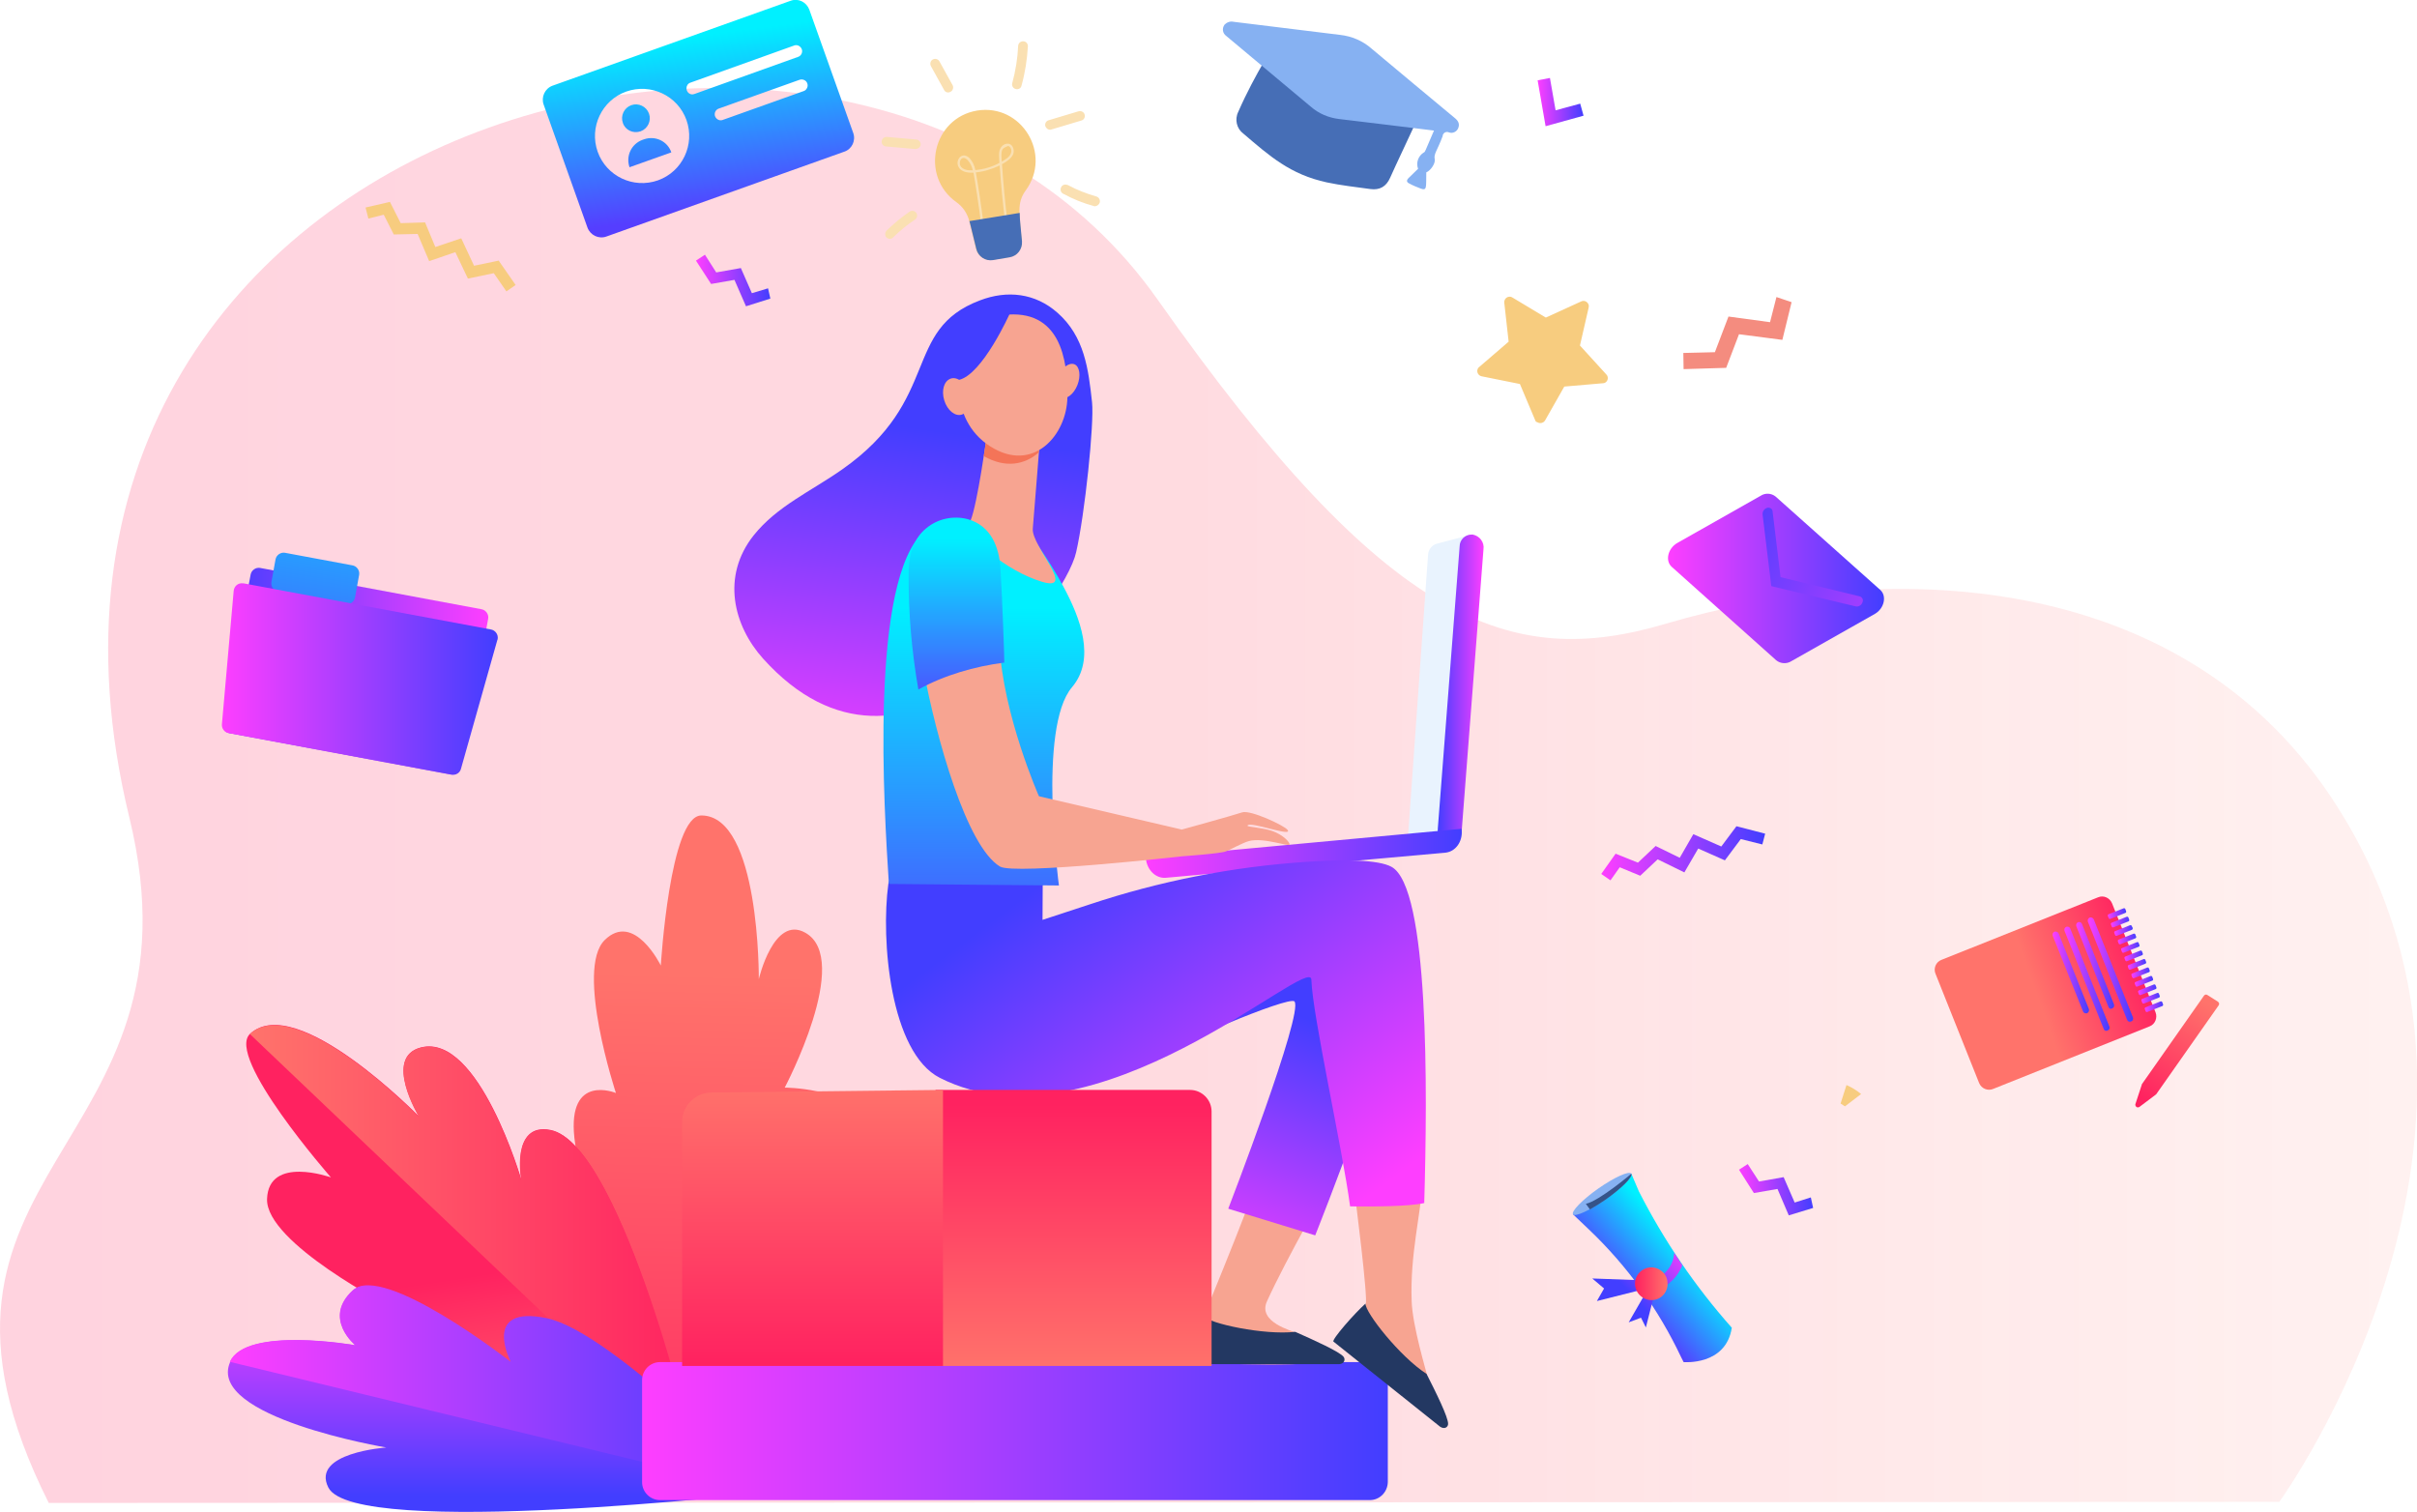 <?xml version="1.0" encoding="utf-8"?>
<!-- Generator: Adobe Illustrator 24.0.1, SVG Export Plug-In . SVG Version: 6.00 Build 0)  -->
<svg version="1.1" id="Layer_1" xmlns="http://www.w3.org/2000/svg" xmlns:xlink="http://www.w3.org/1999/xlink" x="0px" y="0px"
	 viewBox="0 0 942.2 589.3" style="enable-background:new 0 0 942.2 589.3;" xml:space="preserve">
<style type="text/css">
	.st0{opacity:0.2;fill:url(#SVGID_1_);enable-background:new    ;}
	.st1{fill:url(#SVGID_2_);}
	.st2{fill:url(#SVGID_3_);}
	.st3{fill:url(#SVGID_4_);}
	.st4{fill:url(#SVGID_5_);}
	.st5{fill:url(#SVGID_6_);}
	.st6{fill:url(#SVGID_7_);}
	.st7{fill:url(#SVGID_8_);}
	.st8{fill:#F7CC7F;}
	.st9{fill:#FAE0B2;}
	.st10{fill:#466EB6;}
	.st11{fill:#F48C7F;}
	.st12{fill:url(#SVGID_9_);}
	.st13{fill:#E9F3FE;}
	.st14{fill:url(#SVGID_10_);}
	.st15{fill:url(#SVGID_11_);}
	.st16{fill:#F7A491;}
	.st17{fill:#233862;}
	.st18{fill:url(#SVGID_12_);}
	.st19{fill:url(#SVGID_13_);}
	.st20{fill:url(#SVGID_14_);}
	.st21{fill:url(#SVGID_15_);}
	.st22{fill:#F47458;}
	.st23{fill:url(#SVGID_16_);}
	.st24{fill:url(#SVGID_17_);}
	.st25{fill:url(#SVGID_18_);}
	.st26{fill:url(#SVGID_19_);}
	.st27{fill:url(#SVGID_20_);}
	.st28{fill:url(#SVGID_21_);}
	.st29{fill:url(#SVGID_22_);}
	.st30{fill:url(#SVGID_23_);}
	.st31{fill:url(#SVGID_24_);}
	.st32{fill:url(#SVGID_25_);}
	.st33{fill:url(#SVGID_26_);}
	.st34{fill:url(#SVGID_27_);}
	.st35{fill:url(#SVGID_28_);}
	.st36{fill:url(#SVGID_29_);}
	.st37{fill:url(#SVGID_30_);}
	.st38{fill:url(#SVGID_31_);}
	.st39{fill:url(#SVGID_32_);}
	.st40{fill:url(#SVGID_33_);}
	.st41{fill:url(#SVGID_34_);}
	.st42{fill:url(#SVGID_35_);}
	.st43{fill:url(#SVGID_36_);}
	.st44{fill:url(#SVGID_37_);}
	.st45{fill:url(#SVGID_38_);}
	.st46{fill:url(#SVGID_39_);}
	.st47{fill:url(#SVGID_40_);}
	.st48{fill:url(#SVGID_41_);}
	.st49{fill:url(#SVGID_42_);}
	.st50{fill:#86B1F2;}
	.st51{fill:url(#SVGID_43_);}
	.st52{fill:#355389;}
	.st53{fill:url(#SVGID_44_);}
	.st54{fill:url(#SVGID_45_);}
	.st55{fill:url(#SVGID_46_);}
	.st56{fill:url(#SVGID_47_);}
	.st57{fill:url(#SVGID_48_);}
	.st58{fill:url(#SVGID_49_);}
	.st59{fill:url(#SVGID_50_);}
	.st60{fill:url(#SVGID_51_);}
	.st61{fill:url(#SVGID_52_);}
</style>
<title>Asset 11</title>
<g id="Layer_2_1_">
	<g id="Layer_1-2">
		<g id="Layer_2-2">
			<g id="Layer_1-2-2">
				
					<linearGradient id="SVGID_1_" gradientUnits="userSpaceOnUse" x1="-303.166" y1="281.949" x2="639.045" y2="281.949" gradientTransform="matrix(-1 0 0 -1 639.05 592)">
					<stop  offset="0" style="stop-color:#FF736B;stop-opacity:0.5"/>
					<stop  offset="0.51" style="stop-color:#FF4A66"/>
					<stop  offset="0.77" style="stop-color:#FF3563"/>
					<stop  offset="1" style="stop-color:#FF2260"/>
				</linearGradient>
				<path class="st0" d="M888.5,585.5c0,0,106.5-146.4,19.7-275.5c-59.6-88.4-173-92.2-259-66.8C589,261,540.9,244,451.2,116.7
					C333.1-50.8-15.6,47.3,50.4,318.6c32,131.3-97.3,136-31.4,267.3L888.5,585.5z"/>
				
					<linearGradient id="SVGID_2_" gradientUnits="userSpaceOnUse" x1="271.34" y1="543.335" x2="300.29" y2="543.335" gradientTransform="matrix(1 0 0 1 0 -433.99)">
					<stop  offset="0" style="stop-color:#FE3EFF"/>
					<stop  offset="1" style="stop-color:#423EFF"/>
				</linearGradient>
				<polygon class="st1" points="299.4,112.4 293.1,114.3 288.8,104.5 279.2,106.2 274.8,99.3 271.3,101.6 277.2,110.7 286.3,109.1 
					290.8,119.4 300.3,116.4 				"/>
				
					<linearGradient id="SVGID_3_" gradientUnits="userSpaceOnUse" x1="677.87" y1="897.765" x2="706.82" y2="897.765" gradientTransform="matrix(1 0 0 1 0 -433.99)">
					<stop  offset="0" style="stop-color:#FE3EFF"/>
					<stop  offset="1" style="stop-color:#423EFF"/>
				</linearGradient>
				<polygon class="st2" points="705.9,466.8 699.6,468.8 695.3,458.9 685.7,460.6 681.3,453.8 677.9,456 683.7,465.1 692.9,463.5 
					697.3,473.8 706.8,470.9 				"/>
				
					<linearGradient id="SVGID_4_" gradientUnits="userSpaceOnUse" x1="282.633" y1="813.84" x2="277.473" y2="1050.3" gradientTransform="matrix(1 0 0 1 0 -433.99)">
					<stop  offset="0" style="stop-color:#FF736B"/>
					<stop  offset="0.51" style="stop-color:#FF4A66"/>
					<stop  offset="0.77" style="stop-color:#FF3563"/>
					<stop  offset="1" style="stop-color:#FF2260"/>
				</linearGradient>
				<path class="st3" d="M260.4,583.5c0,0-33.8-114.7-36.5-140s16.2-17.4,16.2-17.4s-15.9-48.2-4.4-59.6s21.9,9.9,21.9,9.9
					s3.5-58.5,15.8-58.5c22.9,0,22.4,63.8,22.4,63.8s5.8-25,18.1-18.1c18.5,10.3-8,60.4-8,60.4s23.5,0,31.8,11.9
					C352.3,457,260.4,583.5,260.4,583.5z"/>
				
					<linearGradient id="SVGID_5_" gradientUnits="userSpaceOnUse" x1="197.072" y1="1012.77" x2="184.472" y2="931.36" gradientTransform="matrix(1 0 0 1 0 -433.99)">
					<stop  offset="0" style="stop-color:#FF736B"/>
					<stop  offset="0.51" style="stop-color:#FF4A66"/>
					<stop  offset="0.77" style="stop-color:#FF3563"/>
					<stop  offset="1" style="stop-color:#FF2260"/>
				</linearGradient>
				<path class="st4" d="M271.4,568.3c0,0-97.5-16.3-118.7-33.6s-0.2-25.1-0.2-25.1s-49-25.1-48.4-42.2s24.9-8.4,24.9-8.4
					s-41.3-47.1-31.5-56c18.2-16.6,65.9,32.3,65.9,32.3s-14.2-23.3,0.8-27c22.5-5.5,39.1,51.8,39.1,51.8s-4.2-22.7,11.3-19.6
					C242.4,446,271.4,568.3,271.4,568.3z"/>
				
					<linearGradient id="SVGID_6_" gradientUnits="userSpaceOnUse" x1="97.44" y1="917.962" x2="271.08" y2="917.962" gradientTransform="matrix(1 0 0 1 0 -433.99)">
					<stop  offset="0" style="stop-color:#FF736B"/>
					<stop  offset="0.51" style="stop-color:#FF4A66"/>
					<stop  offset="0.77" style="stop-color:#FF3563"/>
					<stop  offset="1" style="stop-color:#FF2260"/>
				</linearGradient>
				<path class="st5" d="M214.5,440.6c-15.6-2.8-11.3,19.6-11.3,19.6s-16.6-57.4-39.1-51.8c-14.9,3.7-0.8,27-0.8,27
					s-47.7-48.9-65.9-32.3l173.6,165.3C268,552.5,240.6,445.3,214.5,440.6z"/>
				
					<linearGradient id="SVGID_7_" gradientUnits="userSpaceOnUse" x1="193.982" y1="933.62" x2="193.982" y2="1017.06" gradientTransform="matrix(1 0 0 1 0 -433.99)">
					<stop  offset="0" style="stop-color:#FE3EFF"/>
					<stop  offset="1" style="stop-color:#423EFF"/>
				</linearGradient>
				<path class="st6" d="M299.2,581.8c0,0-51.4-52.2-77.2-57.7s-21.2,13-21.2,13s-51.3-44.9-63.2-34s1,21.4,1,21.4
					s-42.7-7.6-48.9,6.5c-9.4,21.5,60.9,33.3,60.9,33.3s-29.5,2-22.6,15.6C138.2,600.1,299.2,581.8,299.2,581.8z"/>
				
					<linearGradient id="SVGID_8_" gradientUnits="userSpaceOnUse" x1="89.64" y1="975.445" x2="299.13" y2="975.445" gradientTransform="matrix(1 0 0 1 0 -433.99)">
					<stop  offset="0" style="stop-color:#FE3EFF"/>
					<stop  offset="1" style="stop-color:#423EFF"/>
				</linearGradient>
				<path class="st7" d="M89.6,530.9c6.1-14,48.9-6.5,48.9-6.5s-12.9-10.5-1-21.4s61.6,27.9,61.6,27.9s-11.7-22.4,14.1-17
					c25.9,5.4,85.9,67.8,85.9,67.8L89.6,530.9z"/>
				<path class="st8" d="M380.9,43.1c-17.3,2.9-22.4,25.5-8.1,35.7c2.6,1.8,4.4,4.6,5.1,7.6l2.6,10.6c0.7,2.9,3.6,4.8,6.5,4.3
					l6.5-1.1c3-0.5,5-3.2,4.8-6.2c-0.9-10.9-2-14.8,1.5-19.7C410.3,60.1,398.2,40.3,380.9,43.1z"/>
				<path class="st9" d="M382.7,89.3c-1.1-9.3-2.7-19.2-3.2-22c-9.9,0.6-6.1-9.9-1.6-5.7c1.2,1.3,2,2.9,2.3,4.7
					c3.3-0.3,6.5-1.2,9.4-2.8c-0.1-2.3-0.4-4,0.3-5.5c1-2.2,3.8-2.8,4.9-0.7c0.4,0.8,0.5,1.8,0.2,2.7c-0.7,1.8-2.7,3.1-4.4,4
					c0.5,7.4,1.2,14.9,2.1,22.3l-0.9,0.1c-0.9-7.2-1.6-14.6-2.1-21.9c-2.9,1.4-6.1,2.4-9.3,2.7c0.7,3.6,2.2,13.2,3.2,21.9
					L382.7,89.3z M374.7,65.1c0.9,1,2.4,1.4,4.5,1.3c-0.3-1.5-1-2.9-2-4C374.8,60,373.3,63.5,374.7,65.1L374.7,65.1z M390.7,58.4
					c-0.5,1.2-0.3,2.8-0.2,4.6c1.4-0.8,3.1-1.8,3.6-3.3c0.4-1,0-2.5-1.1-2.8C392.9,57,391.1,57.5,390.7,58.4L390.7,58.4z"/>
				<path class="st10" d="M377.9,86.2c0,0.1,0,0.2,0.1,0.3l2.6,10.6c0.7,2.9,3.6,4.8,6.5,4.3l6.5-1.1c3-0.5,5-3.2,4.8-6.2
					c-0.4-4.8-0.9-8.3-0.9-11.1L377.9,86.2z"/>
				<path class="st9" d="M368.1,35.2l-5.2-9.4c-0.5-0.9-0.2-2.1,0.7-2.6c0.9-0.5,2.1-0.2,2.6,0.7l0,0l5.2,9.4c0.4,0.9,0,2.1-0.9,2.5
					C369.6,36.3,368.6,36,368.1,35.2z"/>
				<path class="st9" d="M356.8,58.1l-11.3-1c-1,0-1.9-0.9-1.8-1.9c0-1,0.9-1.9,2-1.8l0,0h0.2l11.3,1c1,0.1,1.8,1,1.7,2
					S357.8,58.1,356.8,58.1L356.8,58.1L356.8,58.1L356.8,58.1z"/>
				<path class="st9" d="M345.6,92.6c-0.7-0.7-0.7-1.9,0-2.7c0,0,0,0,0,0c2.8-2.7,5.8-5.2,9-7.4c0.9-0.6,2-0.3,2.6,0.5
					c0.6,0.9,0.3,2-0.5,2.6c-3.1,2-5.9,4.4-8.5,6.9C347.5,93.3,346.4,93.3,345.6,92.6z"/>
				<path class="st9" d="M395.9,34.7c-1-0.3-1.6-1.3-1.3-2.3c1.3-4.8,2.1-9.7,2.3-14.6c0.1-1,1-1.8,2.1-1.7c1,0.1,1.7,0.9,1.7,1.9
					c-0.3,5.2-1.1,10.4-2.5,15.4C398,34.4,397,35,395.9,34.7L395.9,34.7z"/>
				<path class="st9" d="M407.5,49.2c-0.3-1,0.3-2,1.2-2.3c0,0,0,0,0,0l11.7-3.5c1-0.3,2.1,0.2,2.4,1.2c0.3,0.9-0.1,1.9-1,2.3
					l-0.3,0.1l-11.7,3.5C408.9,50.8,407.9,50.2,407.5,49.2C407.6,49.2,407.6,49.2,407.5,49.2L407.5,49.2z"/>
				<path class="st9" d="M426.8,80.4c-0.2,0-0.3,0-0.5-0.1c-4.1-1.1-8-2.7-11.7-4.7c-1-0.4-1.4-1.5-1-2.5c0.4-1,1.5-1.4,2.5-1
					c0,0,0.1,0,0.1,0c0.1,0,0.2,0.1,0.2,0.1c3.5,1.9,7.2,3.3,11,4.4c1,0.3,1.6,1.4,1.3,2.4C428.4,79.8,427.6,80.4,426.8,80.4
					L426.8,80.4z"/>
				<path class="st8" d="M598.4,163.7l-5.9-14l-14.9-3c-1.1-0.2-1.9-1.3-1.7-2.4c0.1-0.5,0.3-0.9,0.7-1.2l11.5-9.9l-1.7-15.2
					c-0.1-1.1,0.7-2.2,1.8-2.3c0.5-0.1,0.9,0,1.4,0.3l13,7.8l13.8-6.3c1.1-0.5,2.3,0,2.8,1.1c0.2,0.4,0.2,0.9,0.1,1.3l-3.4,14.8
					l10.3,11.3c0.8,0.8,0.7,2.2-0.1,2.9c-0.3,0.3-0.8,0.5-1.2,0.5l-15.1,1.3l-7.5,13.2c-0.6,1-1.9,1.3-2.8,0.8
					C598.8,164.5,598.5,164.2,598.4,163.7z"/>
				<polygon class="st11" points="692.5,115.8 690,125.6 673.8,123.4 668.5,137.3 656.2,137.6 656.3,143.9 672.9,143.4 677.9,130.3 
					694.8,132.5 698.4,117.8 				"/>
				<linearGradient id="SVGID_9_" gradientUnits="userSpaceOnUse" x1="250.308" y1="557.904" x2="540.941" y2="557.904">
					<stop  offset="0" style="stop-color:#FE3EFF"/>
					<stop  offset="1" style="stop-color:#423EFF"/>
				</linearGradient>
				<path class="st12" d="M534,584.8H257.3c-3.8,0-7-3.1-7-7V538c0-3.8,3.1-7,7-7H534c3.8,0,7,3.1,7,7v39.8
					C540.9,581.7,537.8,584.8,534,584.8z"/>
				<path class="st13" d="M560.3,211.9l12.9-3.4l-8.8,116.8l-15.5,0.5l7.8-109.7C556.9,214.1,558.3,212.4,560.3,211.9z"/>
				
					<linearGradient id="SVGID_10_" gradientUnits="userSpaceOnUse" x1="560.435" y1="702.536" x2="578.355" y2="702.536" gradientTransform="matrix(1 0 0 1 0 -433.99)">
					<stop  offset="0" style="stop-color:#423EFF"/>
					<stop  offset="1" style="stop-color:#FE3EFF"/>
				</linearGradient>
				<path class="st14" d="M565.6,328.6c-0.3,0-0.6,0-0.9,0c-2.7-0.5-4.6-3-4.2-5.7l8.5-109.9c0-2.6,2.2-4.7,4.8-4.6c0,0,0,0,0,0h0.3
					c2.7,0.5,4.6,3,4.2,5.7L569.8,324C569.7,326.3,567.9,328.3,565.6,328.6z"/>
				
					<linearGradient id="SVGID_11_" gradientUnits="userSpaceOnUse" x1="446.67" y1="766.653" x2="569.838" y2="766.653" gradientTransform="matrix(1 0 0 1 0 -433.99)">
					<stop  offset="0" style="stop-color:#FE3EFF"/>
					<stop  offset="1" style="stop-color:#423EFF"/>
				</linearGradient>
				<path class="st15" d="M446.7,334.5v0.2l0,0c0.4,4.5,3.9,7.8,7.7,7.5l109.1-9.8c3.9-0.4,6.7-4.3,6.3-8.7c0-0.2,0-0.4-0.1-0.6
					L446.7,334.5z"/>
				<path class="st16" d="M522.7,452.5c-7.1,4-29-3-29-3.6c-0.3,6-24.5,64.4-24.5,64.4v18c0,0,49.8,2.4,49-2s-3.4-1.5-13.3-9.8
					c-0.9-0.7-14.8-4-11-12.2C501.5,490.5,517.6,462.8,522.7,452.5z"/>
				<path class="st17" d="M467.6,531.8h54.5c2-0.2,2.4-1.8,1.7-2.8c-1.4-2-11.9-6.7-18.9-9.8c-12.2,1.4-33.7-3.3-35.7-6.1
					C464,520.1,466.5,531.6,467.6,531.8z"/>
				
					<linearGradient id="SVGID_12_" gradientUnits="userSpaceOnUse" x1="461.663" y1="933.281" x2="500.433" y2="827.651" gradientTransform="matrix(1 0 0 1 0 -433.99)">
					<stop  offset="0" style="stop-color:#FE3EFF"/>
					<stop  offset="1" style="stop-color:#423EFF"/>
				</linearGradient>
				<path class="st18" d="M455.6,410.5c-0.7-2.2,46.9-22.4,49-20.1c3.8,4.1-25.8,80.8-25.8,80.8l33.9,10.4c0,0,35.3-88.6,33.8-104.8
					s-19.2-34.6-57.4-22.8S455.6,410.5,455.6,410.5z"/>
				<path class="st16" d="M554.3,462.5c-8-1.5-18.5-1.9-26.8-2c1,7.4,5.8,45.5,4.9,47.9c-2.2,5.7-6.2,10.6-11.3,13.9
					c0,0,37,33.4,39.2,29.5s-1.7-3.3-4.1-16.1c-0.2-1.1-5.6-18.9-5.9-28.4C549.6,489,554,472.7,554.3,462.5z"/>
				
					<linearGradient id="SVGID_13_" gradientUnits="userSpaceOnUse" x1="523.819" y1="907.713" x2="420.119" y2="768.154" gradientTransform="matrix(1 0 0 1 0 -433.99)">
					<stop  offset="0" style="stop-color:#FE3EFF"/>
					<stop  offset="1" style="stop-color:#423EFF"/>
				</linearGradient>
				<path class="st19" d="M542.4,337.9c-5.2-2.8-18.5-2.9-33.3-1.9c-28.7,1.9-57.1,7.5-84.4,16.6l-18.3,6l0.1-18.7
					c0,0-58.1-9.7-60.2,4.7c-3,21.7,0.7,65.8,20.1,75.6c60.2,30.5,144.5-48.7,144.8-38.3c0.4,13.9,12.1,65.7,15.1,88.4
					c8.3,0.1,22.7,0.1,28.9-1.3C556.5,424.6,557.1,345.8,542.4,337.9z"/>
				<path class="st17" d="M519.8,523l41.6,33.2c1.7,1.1,3,0.2,3.1-1c0.2-2.5-4.9-12.7-8.4-19.6c-10.4-6.7-24-24-23.8-27.4
					C528,512,519.1,522.2,519.8,523z"/>
				
					<linearGradient id="SVGID_14_" gradientUnits="userSpaceOnUse" x1="339.77" y1="745.812" x2="361.09" y2="601.421" gradientTransform="matrix(1 0 0 1 0 -433.99)">
					<stop  offset="0" style="stop-color:#FE3EFF"/>
					<stop  offset="1" style="stop-color:#423EFF"/>
				</linearGradient>
				<path class="st20" d="M425.7,156.8c-1.4-12.8-2.9-25.6-13.5-34.9c-8.6-7.6-19.5-8.9-30.2-4.8c-30.5,11.5-14.8,38.6-53.7,65.9
					c-12.1,8.5-25.4,14.3-34.5,25.7c-12.7,16-7.9,35.2,3.7,48.1c55.5,61.5,117.6-21.6,122-41.5C422.9,200.5,426.6,165,425.7,156.8z"
					/>
				
					<linearGradient id="SVGID_15_" gradientUnits="userSpaceOnUse" x1="383.524" y1="670.99" x2="383.524" y2="819.42" gradientTransform="matrix(1 0 0 1 0 -433.99)">
					<stop  offset="0" style="stop-color:#00F0FF"/>
					<stop  offset="1" style="stop-color:#553EFF"/>
				</linearGradient>
				<path class="st21" d="M414.5,228.6c-2.8-5.2-5.9-10.2-9.2-15c-4.7-8.4-16.9-12.6-16.9-12.6s-4.1,0.1-8.7,0.3
					c-0.2,0.6-0.5,1.1-0.9,1.6c-1.8,1.3-11.8-0.4-18.3,4c-21.8,18.7-15.8,109.1-14,137.7l66.3,0.6c0,0-8.4-61.5,5.1-77.3
					C427.2,256.9,421.2,241,414.5,228.6z"/>
				<path class="st16" d="M384.6,170.4c0,0-3.6,26-6.2,32.4s14,19.9,27.8,24s-4.2-14-3.6-20.7s3.1-38.8,3.1-38.8L384.6,170.4z"/>
				<path class="st22" d="M404.9,176.4c0.4-5.3,0.7-9.2,0.7-9.2l-21,3.2c0,0-0.5,3.1-1.1,7.4C392,182.7,399.6,181.1,404.9,176.4z"/>
				<path class="st16" d="M391.2,122.8c-5.5,1.5-10.2,4.9-13.4,9.7c-5.1,7.8-8.6,30.8,8.2,41.5s29.9-4.4,30.1-19.2
					S413.2,120.2,391.2,122.8z"/>
				<path class="st16" d="M420,150.1c-1.4,3.6-4.3,5.8-6.4,4.9s-2.6-4.4-1.2-8s4.3-5.8,6.4-5S421.4,146.6,420,150.1z"/>
				
					<linearGradient id="SVGID_16_" gradientUnits="userSpaceOnUse" x1="403.07" y1="700.14" x2="381.75" y2="589.66" gradientTransform="matrix(1 0 0 1 0 -433.99)">
					<stop  offset="0" style="stop-color:#FE3EFF"/>
					<stop  offset="1" style="stop-color:#423EFF"/>
				</linearGradient>
				<path class="st23" d="M393.6,122.3c0,0-10.6,23.7-19.8,25.8s-9.1,14-9.1,14s0.2-27.5,8.9-33.8S393.6,122.3,393.6,122.3z"/>
				<path class="st16" d="M377.5,153.1c1.2,3.9,0.1,7.6-2.5,8.5s-5.7-1.6-6.9-5.5s-0.1-7.6,2.5-8.5S376.3,149.2,377.5,153.1z"/>
				<path class="st16" d="M496.1,324c-4-1.4-9.9-1.6-9.8-2.1c0.4-2.1,18,4.7,15.6,1.6c-1.3-1.7-14.5-7.9-17.7-6.8
					s-23.5,6.7-23.5,6.7l-55.7-13c0,0-14.1-31.9-15.4-59.3c-11.6,1.6-19.5,4.4-29.6,10c4.9,26.2,16.7,68.8,29.8,76.7
					c5.5,3.4,71.2-4,71.2-4s14.5-1,16.9-1.9c1.8-0.7,6.4-3.3,8.9-4c5.7-1.6,15.9,2.4,15.9,1.3C502.8,328.3,500.2,325.5,496.1,324z"
					/>
				
					<linearGradient id="SVGID_17_" gradientUnits="userSpaceOnUse" x1="372.894" y1="643.86" x2="372.894" y2="713.63" gradientTransform="matrix(1 0 0 1 0 -433.99)">
					<stop  offset="0" style="stop-color:#00F0FF"/>
					<stop  offset="1" style="stop-color:#553EFF"/>
				</linearGradient>
				<path class="st24" d="M390,221.6c-0.5-8.4-3.7-16.6-12.7-19.2c-5.7-1.5-11.8-0.2-16.3,3.6c-5.3,4.3-6.8,11.3-6.8,17.8
					c-0.1,15.1,1.2,30.1,3.8,45c10.1-5.6,21.9-9,33.5-10.5C391.6,258.2,390.7,232.8,390,221.6z"/>
				
					<linearGradient id="SVGID_18_" gradientUnits="userSpaceOnUse" x1="86.826" y1="695.67" x2="190.333" y2="695.67" gradientTransform="matrix(1 0 0 1 0 -433.99)">
					<stop  offset="0" style="stop-color:#423EFF"/>
					<stop  offset="1" style="stop-color:#FE3EFF"/>
				</linearGradient>
				<path class="st25" d="M175.7,301.9l-86.3-16.1c-1.7-0.3-2.9-2-2.6-3.7c0,0,0,0,0,0l0,0L97.7,224c0.3-1.7,2-2.9,3.7-2.6
					l86.3,16.1c1.7,0.3,2.9,2,2.6,3.7l-10.8,58.1C179.2,301.1,177.5,302.2,175.7,301.9C175.8,301.9,175.7,301.9,175.7,301.9z"/>
				
					<linearGradient id="SVGID_19_" gradientUnits="userSpaceOnUse" x1="113.712" y1="719.668" x2="134.062" y2="587.868" gradientTransform="matrix(0.996 2.474504e-03 -2.474504e-03 0.996 1.835 -430.8)">
					<stop  offset="0" style="stop-color:#553EFF"/>
					<stop  offset="1" style="stop-color:#00F0FF"/>
				</linearGradient>
				<path class="st26" d="M105.8,226.9l1.6-8.8c0.3-1.7,2-2.9,3.7-2.6l26.3,4.9c1.7,0.3,2.9,2,2.6,3.7l-1.6,8.8
					c-0.3,1.7-2,2.9-3.7,2.6l-26.3-4.9C106.7,230.3,105.5,228.7,105.8,226.9z"/>
				
					<linearGradient id="SVGID_20_" gradientUnits="userSpaceOnUse" x1="86.528" y1="698.716" x2="193.977" y2="698.716" gradientTransform="matrix(1 0 0 1 0 -433.99)">
					<stop  offset="0" style="stop-color:#FE3EFF"/>
					<stop  offset="1" style="stop-color:#423EFF"/>
				</linearGradient>
				<path class="st27" d="M179.7,299.7c-0.4,1.6-2,2.6-3.7,2.3l-86.9-16.2c-1.6-0.3-2.7-1.8-2.6-3.4l4.6-52.1
					c0.2-1.8,1.7-3.1,3.5-2.9h0.3l96.5,18c1.7,0.3,2.9,2,2.6,3.7c0,0.1,0,0.2-0.1,0.3L179.7,299.7z"/>
				
					<linearGradient id="SVGID_21_" gradientUnits="userSpaceOnUse" x1="599.37" y1="473.775" x2="617.33" y2="473.775" gradientTransform="matrix(1 0 0 1 0 -433.99)">
					<stop  offset="0" style="stop-color:#FE3EFF"/>
					<stop  offset="1" style="stop-color:#423EFF"/>
				</linearGradient>
				<polygon class="st28" points="617.3,45.1 602.5,49.2 599.4,31.3 604.2,30.4 606.4,43 616,40.4 				"/>
				
					<linearGradient id="SVGID_22_" gradientUnits="userSpaceOnUse" x1="268.032" y1="448.45" x2="277.072" y2="516.94" gradientTransform="matrix(1 0 0 1 0 -433.99)">
					<stop  offset="0" style="stop-color:#00F0FF"/>
					<stop  offset="1" style="stop-color:#553EFF"/>
				</linearGradient>
				<path class="st29" d="M332.6,51.8l-17.1-48c-1.1-3-4.3-4.6-7.3-3.5l0,0l-92.8,33.1c-3,1.1-4.5,4.4-3.5,7.3c0,0,0,0,0,0l17.1,48
					c1.1,3,4.4,4.6,7.4,3.5l92.8-33.1C332.1,58.1,333.7,54.8,332.6,51.8z M256.5,70.3c-9.6,3.4-20.1-1.6-23.5-11.1
					c-3.4-9.6,1.6-20.1,11.1-23.5c9.6-3.4,20.1,1.6,23.5,11.1C271,56.4,266,66.9,256.5,70.3z M269.9,36.8c-1.3,0-2.3-1.1-2.3-2.4
					c0-1,0.6-1.9,1.6-2.2l40.5-14.5c1.2-0.4,2.5,0.4,2.9,1.6c0,0,0,0,0,0c0.3,1.1-0.2,2.3-1.3,2.8l-40.5,14.5
					C270.4,36.7,270.2,36.8,269.9,36.8z M314.6,34.3c-0.3,0.6-0.7,1-1.3,1.2l-31.7,11.3c-1.2,0.4-2.5-0.4-2.9-1.6
					c-0.3-1.1,0.2-2.3,1.3-2.8l31.7-11.3c1.2-0.4,2.6,0.2,3,1.4C314.9,33.1,314.9,33.7,314.6,34.3z"/>
				
					<linearGradient id="SVGID_23_" gradientUnits="userSpaceOnUse" x1="244.075" y1="451.619" x2="253.125" y2="520.099" gradientTransform="matrix(1 0 0 1 0 -433.99)">
					<stop  offset="0" style="stop-color:#00F0FF"/>
					<stop  offset="1" style="stop-color:#553EFF"/>
				</linearGradient>
				<path class="st30" d="M249.7,51.2c2.8-1,4.3-4.1,3.3-6.9c-1-2.8-4.1-4.3-6.9-3.3c-2.8,1-4.3,4.1-3.3,6.9
					C243.7,50.7,246.8,52.2,249.7,51.2C249.7,51.2,249.7,51.2,249.7,51.2z"/>
				
					<linearGradient id="SVGID_24_" gradientUnits="userSpaceOnUse" x1="247.571" y1="451.16" x2="256.611" y2="519.64" gradientTransform="matrix(1 0 0 1 0 -433.99)">
					<stop  offset="0" style="stop-color:#00F0FF"/>
					<stop  offset="1" style="stop-color:#553EFF"/>
				</linearGradient>
				<path class="st31" d="M251.1,54.3l-0.6,0.2c-4.4,1.6-6.6,6.3-5.1,10.7l16.3-5.8l0,0C260.2,55,255.4,52.8,251.1,54.3z"/>
				
					<linearGradient id="SVGID_25_" gradientUnits="userSpaceOnUse" x1="794.21" y1="822.361" x2="834.91" y2="807.821" gradientTransform="matrix(1 0 0 1 0 -433.99)">
					<stop  offset="0" style="stop-color:#FF736B"/>
					<stop  offset="1" style="stop-color:#FF2260"/>
				</linearGradient>
				<path class="st32" d="M771.5,422.2l-17-42.6c-0.9-2.1,0.2-4.6,2.3-5.4c0,0,0,0,0,0l0,0l61.1-24.4c2.1-0.9,4.5,0.2,5.4,2.3
					c0,0,0,0,0,0l0,0l17,42.6c0.8,2.1-0.2,4.6-2.3,5.4L777,424.5C774.9,425.4,772.4,424.4,771.5,422.2L771.5,422.2z"/>
				
					<linearGradient id="SVGID_26_" gradientUnits="userSpaceOnUse" x1="813.814" y1="811.993" x2="831.473" y2="811.993" gradientTransform="matrix(1 0 0 1 0 -433.99)">
					<stop  offset="0" style="stop-color:#FE3EFF"/>
					<stop  offset="1" style="stop-color:#423EFF"/>
				</linearGradient>
				<path class="st33" d="M829.2,397.6l-15.3-38.3c-0.2-0.6,0.1-1.3,0.7-1.6c0,0,0,0,0,0l0,0c0.6-0.2,1.3,0.1,1.6,0.7l15.3,38.3
					c0.2,0.6-0.1,1.3-0.7,1.5l0,0C830.1,398.5,829.4,398.2,829.2,397.6L829.2,397.6z"/>
				
					<linearGradient id="SVGID_27_" gradientUnits="userSpaceOnUse" x1="809.281" y1="810.378" x2="824.201" y2="810.378" gradientTransform="matrix(1 0 0 1 0 -433.99)">
					<stop  offset="0" style="stop-color:#FE3EFF"/>
					<stop  offset="1" style="stop-color:#423EFF"/>
				</linearGradient>
				<path class="st34" d="M821.9,392.5l-12.5-31.4c-0.2-0.6,0-1.3,0.7-1.6l0,0c0.6-0.2,1.3,0.1,1.5,0.7l12.5,31.4
					c0.2,0.6-0.1,1.3-0.7,1.5l0,0C822.8,393.5,822.1,393.2,821.9,392.5L821.9,392.5z"/>
				
					<linearGradient id="SVGID_28_" gradientUnits="userSpaceOnUse" x1="804.741" y1="815.587" x2="822.401" y2="815.587" gradientTransform="matrix(1 0 0 1 0 -433.99)">
					<stop  offset="0" style="stop-color:#FE3EFF"/>
					<stop  offset="1" style="stop-color:#423EFF"/>
				</linearGradient>
				<path class="st35" d="M820.1,401.2l-15.3-38.3c-0.2-0.6,0-1.3,0.7-1.6l0,0c0.6-0.2,1.3,0.1,1.5,0.6l15.3,38.3
					c0.2,0.6,0,1.3-0.7,1.5l0,0C821,402.1,820.3,401.8,820.1,401.2z"/>
				
					<linearGradient id="SVGID_29_" gradientUnits="userSpaceOnUse" x1="800.2" y1="813.05" x2="814.37" y2="813.05" gradientTransform="matrix(1 0 0 1 0 -433.99)">
					<stop  offset="0" style="stop-color:#FE3EFF"/>
					<stop  offset="1" style="stop-color:#423EFF"/>
				</linearGradient>
				<path class="st36" d="M812,394.3l-11.8-29.5c-0.2-0.6,0-1.3,0.7-1.6l0,0c0.6-0.2,1.3,0.1,1.6,0.7c0,0,0,0,0,0l0,0l11.8,29.5
					c0.2,0.6-0.1,1.3-0.7,1.6l0,0C812.9,395.2,812.2,394.9,812,394.3z"/>
				
					<linearGradient id="SVGID_30_" gradientUnits="userSpaceOnUse" x1="821.64" y1="790.164" x2="828.789" y2="790.164" gradientTransform="matrix(1 0 0 1 0 -433.99)">
					<stop  offset="0" style="stop-color:#FE3EFF"/>
					<stop  offset="1" style="stop-color:#423EFF"/>
				</linearGradient>
				<path class="st37" d="M828.8,355.2l-0.3-0.8c-0.1-0.3-0.4-0.4-0.7-0.3c0,0,0,0,0,0l0,0l-5.8,2.3c-0.3,0.1-0.4,0.4-0.3,0.7
					c0,0,0,0,0,0l0,0l0.3,0.8c0.1,0.3,0.4,0.4,0.7,0.3l5.8-2.3C828.8,355.8,828.9,355.5,828.8,355.2L828.8,355.2z"/>
				
					<linearGradient id="SVGID_31_" gradientUnits="userSpaceOnUse" x1="822.95" y1="793.475" x2="830.114" y2="793.475" gradientTransform="matrix(1 0 0 1 0 -433.99)">
					<stop  offset="0" style="stop-color:#FE3EFF"/>
					<stop  offset="1" style="stop-color:#423EFF"/>
				</linearGradient>
				<path class="st38" d="M830,358.5l-0.3-0.8c-0.1-0.3-0.4-0.4-0.7-0.3l-5.8,2.3c-0.3,0.1-0.4,0.4-0.3,0.7c0,0,0,0,0,0l0.3,0.8
					c0.1,0.3,0.4,0.4,0.7,0.3l5.8-2.3C830,359.1,830.1,358.8,830,358.5z"/>
				
					<linearGradient id="SVGID_32_" gradientUnits="userSpaceOnUse" x1="824.26" y1="796.725" x2="831.42" y2="796.725" gradientTransform="matrix(1 0 0 1 0 -433.99)">
					<stop  offset="0" style="stop-color:#FE3EFF"/>
					<stop  offset="1" style="stop-color:#423EFF"/>
				</linearGradient>
				<path class="st39" d="M831.4,361.8L831,361c-0.1-0.3-0.4-0.4-0.7-0.3l-5.8,2.3c-0.3,0.1-0.4,0.4-0.3,0.7l0.3,0.8
					c0.1,0.3,0.4,0.4,0.7,0.3l5.8-2.3C831.3,362.4,831.4,362.1,831.4,361.8z"/>
				
					<linearGradient id="SVGID_33_" gradientUnits="userSpaceOnUse" x1="825.57" y1="800.057" x2="832.72" y2="800.057" gradientTransform="matrix(1 0 0 1 0 -433.99)">
					<stop  offset="0" style="stop-color:#FE3EFF"/>
					<stop  offset="1" style="stop-color:#423EFF"/>
				</linearGradient>
				<path class="st40" d="M832.7,365.1l-0.3-0.8c-0.1-0.3-0.4-0.4-0.7-0.3c0,0,0,0,0,0l0,0l-5.8,2.3c-0.3,0.1-0.4,0.4-0.3,0.7l0,0
					l0.3,0.8c0.1,0.3,0.4,0.4,0.7,0.3c0,0,0,0,0,0l0,0l5.8-2.3C832.7,365.7,832.8,365.4,832.7,365.1L832.7,365.1z"/>
				
					<linearGradient id="SVGID_34_" gradientUnits="userSpaceOnUse" x1="826.89" y1="803.365" x2="834.051" y2="803.365" gradientTransform="matrix(1 0 0 1 0 -433.99)">
					<stop  offset="0" style="stop-color:#FE3EFF"/>
					<stop  offset="1" style="stop-color:#423EFF"/>
				</linearGradient>
				<path class="st41" d="M834,368.4l-0.3-0.8c-0.1-0.3-0.4-0.4-0.7-0.3l-5.8,2.3c-0.3,0.1-0.4,0.4-0.3,0.7l0.3,0.8
					c0.1,0.3,0.4,0.4,0.7,0.3l5.8-2.3C834,369,834.1,368.7,834,368.4z"/>
				
					<linearGradient id="SVGID_35_" gradientUnits="userSpaceOnUse" x1="828.21" y1="806.655" x2="835.363" y2="806.655" gradientTransform="matrix(1 0 0 1 0 -433.99)">
					<stop  offset="0" style="stop-color:#FE3EFF"/>
					<stop  offset="1" style="stop-color:#423EFF"/>
				</linearGradient>
				<path class="st42" d="M835.3,371.7l-0.3-0.8c-0.1-0.3-0.4-0.4-0.7-0.3l-5.8,2.3c-0.3,0.1-0.4,0.4-0.3,0.7l0,0l0.3,0.8
					c0.1,0.3,0.4,0.4,0.7,0.3l5.8-2.3C835.3,372.3,835.4,372,835.3,371.7z"/>
				
					<linearGradient id="SVGID_36_" gradientUnits="userSpaceOnUse" x1="829.51" y1="809.94" x2="836.67" y2="809.94" gradientTransform="matrix(1 0 0 1 0 -433.99)">
					<stop  offset="0" style="stop-color:#FE3EFF"/>
					<stop  offset="1" style="stop-color:#423EFF"/>
				</linearGradient>
				<path class="st43" d="M836.6,375l-0.3-0.8c-0.1-0.3-0.4-0.4-0.7-0.3c0,0,0,0,0,0l0,0l-5.8,2.3c-0.3,0.1-0.4,0.4-0.3,0.7l0,0
					l0.3,0.8c0.1,0.3,0.4,0.4,0.7,0.3c0,0,0,0,0,0l0,0l5.8-2.3C836.6,375.6,836.7,375.2,836.6,375L836.6,375z"/>
				
					<linearGradient id="SVGID_37_" gradientUnits="userSpaceOnUse" x1="830.83" y1="813.255" x2="837.988" y2="813.255" gradientTransform="matrix(1 0 0 1 0 -433.99)">
					<stop  offset="0" style="stop-color:#FE3EFF"/>
					<stop  offset="1" style="stop-color:#423EFF"/>
				</linearGradient>
				<path class="st44" d="M838,378.3l-0.3-0.8c-0.1-0.3-0.4-0.4-0.7-0.3l-5.8,2.3c-0.3,0.1-0.4,0.4-0.3,0.7l0.3,0.8
					c0.1,0.3,0.4,0.4,0.7,0.3l5.8-2.3C838,378.9,838.1,378.6,838,378.3z"/>
				
					<linearGradient id="SVGID_38_" gradientUnits="userSpaceOnUse" x1="832.142" y1="816.554" x2="839.292" y2="816.554" gradientTransform="matrix(1 0 0 1 0 -433.99)">
					<stop  offset="0" style="stop-color:#FE3EFF"/>
					<stop  offset="1" style="stop-color:#423EFF"/>
				</linearGradient>
				<path class="st45" d="M839.3,381.6l-0.3-0.8c-0.1-0.3-0.4-0.4-0.7-0.3c0,0,0,0,0,0l0,0l-5.8,2.3c-0.3,0.1-0.4,0.4-0.3,0.7
					c0,0,0,0,0,0l0.3,0.8c0.1,0.3,0.4,0.4,0.7,0.3l5.8-2.3C839.3,382.2,839.4,381.9,839.3,381.6z"/>
				
					<linearGradient id="SVGID_39_" gradientUnits="userSpaceOnUse" x1="833.45" y1="819.845" x2="840.62" y2="819.845" gradientTransform="matrix(1 0 0 1 0 -433.99)">
					<stop  offset="0" style="stop-color:#FE3EFF"/>
					<stop  offset="1" style="stop-color:#423EFF"/>
				</linearGradient>
				<path class="st46" d="M840.6,384.9l-0.3-0.8c-0.1-0.3-0.4-0.4-0.7-0.3c0,0,0,0,0,0l0,0l-5.8,2.3c-0.3,0.1-0.4,0.4-0.3,0.7
					c0,0,0,0,0,0l0.3,0.8c0.1,0.3,0.4,0.4,0.7,0.3c0,0,0,0,0,0l0,0l5.8-2.3C840.6,385.5,840.7,385.2,840.6,384.9z"/>
				
					<linearGradient id="SVGID_40_" gradientUnits="userSpaceOnUse" x1="834.772" y1="823.145" x2="841.922" y2="823.145" gradientTransform="matrix(1 0 0 1 0 -433.99)">
					<stop  offset="0" style="stop-color:#FE3EFF"/>
					<stop  offset="1" style="stop-color:#423EFF"/>
				</linearGradient>
				<path class="st47" d="M841.9,388.2l-0.3-0.8c-0.1-0.3-0.4-0.4-0.7-0.3l-5.8,2.3c-0.3,0.1-0.4,0.4-0.3,0.7c0,0,0,0,0,0l0.3,0.8
					c0.1,0.3,0.4,0.4,0.7,0.3l5.8-2.3C841.9,388.8,842,388.5,841.9,388.2z"/>
				
					<linearGradient id="SVGID_41_" gradientUnits="userSpaceOnUse" x1="836.082" y1="826.445" x2="843.246" y2="826.445" gradientTransform="matrix(1 0 0 1 0 -433.99)">
					<stop  offset="0" style="stop-color:#FE3EFF"/>
					<stop  offset="1" style="stop-color:#423EFF"/>
				</linearGradient>
				<path class="st48" d="M843.2,391.5l-0.3-0.8c-0.1-0.3-0.4-0.4-0.7-0.3l-5.8,2.3c-0.3,0.1-0.4,0.4-0.3,0.7c0,0,0,0,0,0l0.3,0.8
					c0.1,0.3,0.4,0.4,0.7,0.3l5.8-2.3C843.2,392.1,843.3,391.8,843.2,391.5z"/>
				
					<linearGradient id="SVGID_42_" gradientUnits="userSpaceOnUse" x1="860.225" y1="825.03" x2="836.105" y2="862.94" gradientTransform="matrix(1 0 0 1 0 -433.99)">
					<stop  offset="0" style="stop-color:#FF736B"/>
					<stop  offset="1" style="stop-color:#FF2260"/>
				</linearGradient>
				<path class="st49" d="M859.2,388.1L835,422.6c-0.1,0.1-0.1,0.2-0.1,0.3l-2.5,7.6c-0.1,0.5,0.3,1.1,0.8,1.2c0.2,0,0.5,0,0.7-0.1
					l6.5-4.9c0.1-0.1,0.2-0.1,0.2-0.2l24.3-34.6c0.3-0.5,0.2-1-0.3-1.4l-4.1-2.6C860.1,387.6,859.5,387.7,859.2,388.1z"/>
				<path class="st8" d="M725.5,426.5L725.5,426.5l-6.3,4.8l-1.7-1.1l2.3-7.2C721.9,423.9,723.8,425.1,725.5,426.5z"/>
				<path class="st10" d="M498.6,14.3c3.5,2.8,9.6,11.8,17.3,18c4.5,3.7,8,2.8,13.8,3.5c27.4,3.3,20,8.9,23.3,9.5
					c-0.9,2.2-9.5,20.3-11.1,24c-1.5,3.4-4,4.9-7.7,4.4c-5.7-0.8-11.4-1.4-17-2.6c-14.3-3.1-22.3-10.3-32.5-19
					c-2.6-1.9-3.5-5.5-2-8.5C489.3,28.5,497.9,15.7,498.6,14.3z"/>
				<path class="st50" d="M556,67.2c-0.1,6,0.3,7.2-2.2,6.3c-1.5-0.6-3.1-1.2-4.5-2c-1-0.5-1.1-1.2-0.2-2.1c1.2-1.2,2.5-2.4,3.7-3.6
					c-0.9-2.4,0.1-5.1,2.3-6.4c0.5-0.3,0.1,0.3,3.9-8.5c-12.6-1.6-21.5-2.6-37-4.5c-4.1-0.5-7.9-2.1-11-4.8L478,14
					c-1.4-1-1.7-2.9-0.7-4.3c0.1-0.1,0.1-0.2,0.2-0.2c0.9-0.9,2.2-1.3,3.4-1c3.5,0.4,38,4.7,41.5,5.1c4.5,0.5,8.8,2.3,12.2,5.3
					c10.8,9,21.6,18.1,32.5,27.1c1.5,1.2,1.9,2.4,1.4,3.8c-0.5,1.5-2.2,2.4-3.7,1.8l0,0c-0.9-0.4-1.9,0-2.3,0.9
					c-0.1,0.1-0.1,0.3-0.1,0.5c-2.1,5.7-3.6,7-3.1,9.1C559.6,63.7,557.7,66.5,556,67.2z"/>
				
					<linearGradient id="SVGID_43_" gradientUnits="userSpaceOnUse" x1="634.362" y1="940.573" x2="656.592" y2="921.053" gradientTransform="matrix(1 0 0 1 0 -433.99)">
					<stop  offset="0" style="stop-color:#553EFF"/>
					<stop  offset="1" style="stop-color:#00F0FF"/>
				</linearGradient>
				<path class="st51" d="M613.2,473.4l6.3,6c14.9,14.2,27,31,35.8,49.6l1,2c0,0,16.5,1.5,18.8-13.4l0,0
					c-14.3-16.1-26.4-33.9-36.2-53.1l-3-7L613.2,473.4z"/>
				<path class="st50" d="M635.9,457.5c0.8,1.2-3.6,5.6-9.9,10s-12,7-12.8,5.9s3.6-5.7,9.9-10.1S635,456.4,635.9,457.5z"/>
				<path class="st52" d="M635.9,457.6L635.9,457.6c0,0-12.5,10.6-17.7,11.7l1.6,2.2c2.1-1.2,4.2-2.5,6.2-3.9
					C632.2,463.2,636.6,458.8,635.9,457.6z"/>
				
					<linearGradient id="SVGID_44_" gradientUnits="userSpaceOnUse" x1="658.485" y1="922.015" x2="638.025" y2="940.965" gradientTransform="matrix(1 0 0 1 0 -433.99)">
					<stop  offset="0" style="stop-color:#FE3EFF"/>
					<stop  offset="1" style="stop-color:#423EFF"/>
				</linearGradient>
				<path class="st53" d="M652.6,488.4c0,1.8-0.7,9.7-13.8,13c0.9,1.2,1.7,2.4,2.5,3.6c8.3-2.5,12-6.7,13.7-10
					c0.3-0.6,0.6-1.1,0.8-1.7C654.8,491.6,653.7,490,652.6,488.4z"/>
				
					<linearGradient id="SVGID_45_" gradientUnits="userSpaceOnUse" x1="651.867" y1="914.878" x2="631.417" y2="933.828" gradientTransform="matrix(1 0 0 1 0 -433.99)">
					<stop  offset="0" style="stop-color:#FE3EFF"/>
					<stop  offset="1" style="stop-color:#423EFF"/>
				</linearGradient>
				<polygon class="st54" points="640,499.1 620.7,498.4 625.3,502.3 622.5,507.2 640.8,502.6 				"/>
				
					<linearGradient id="SVGID_46_" gradientUnits="userSpaceOnUse" x1="661.925" y1="925.736" x2="641.475" y2="944.686" gradientTransform="matrix(1 0 0 1 0 -433.99)">
					<stop  offset="0" style="stop-color:#FE3EFF"/>
					<stop  offset="1" style="stop-color:#423EFF"/>
				</linearGradient>
				<polygon class="st55" points="641.8,503.5 634.9,515.5 639.7,513.7 641.6,517.5 644.8,504.9 				"/>
				
					<linearGradient id="SVGID_47_" gradientUnits="userSpaceOnUse" x1="637.77" y1="934.472" x2="650.1" y2="934.472" gradientTransform="matrix(1 0 0 1 0 -433.99)">
					<stop  offset="0" style="stop-color:#FF2260"/>
					<stop  offset="1" style="stop-color:#FF736B"/>
				</linearGradient>
				<path class="st56" d="M644.4,506.8c-3.5,0.3-6.6-2.2-7-5.7s2.2-6.6,5.7-7c3.5-0.3,6.6,2.2,6.9,5.6c0,0.1,0,0.1,0,0.2
					C650.4,503.4,647.8,506.5,644.4,506.8C644.4,506.8,644.4,506.8,644.4,506.8z"/>
				
					<linearGradient id="SVGID_48_" gradientUnits="userSpaceOnUse" x1="650.268" y1="659.508" x2="734.455" y2="659.508" gradientTransform="matrix(1 0 0 1 0 -433.99)">
					<stop  offset="0" style="stop-color:#FE3EFF"/>
					<stop  offset="1" style="stop-color:#423EFF"/>
				</linearGradient>
				<path class="st57" d="M692.4,257.4L651.7,221c-2.7-2.4-1.5-7.2,2.1-9.3l32.5-18.4c1.8-1.2,4.2-1.1,5.9,0.3L733,230
					c2.6,2.4,1.5,7.2-2.1,9.3l-32.5,18.4C696.6,258.9,694.1,258.8,692.4,257.4z"/>
				
					<linearGradient id="SVGID_49_" gradientUnits="userSpaceOnUse" x1="665.841" y1="633.359" x2="788.601" y2="703.139" gradientTransform="matrix(1 0 0 1 0 -433.99)">
					<stop  offset="0" style="stop-color:#423EFF"/>
					<stop  offset="1" style="stop-color:#FE3EFF"/>
				</linearGradient>
				<path class="st58" d="M690.5,228.5l-3.4-27.9c-0.1-1.2,0.6-2.2,1.7-2.6c0.8-0.3,1.8,0.1,2.1,0.9c0,0,0,0,0,0.1
					c0.1,0.1,0.1,0.3,0.1,0.4l3.1,25.6l30.9,7.5c0.9,0.3,1.4,1.2,1.1,2.1c0,0.1-0.1,0.2-0.1,0.3c-0.4,1.1-1.5,1.7-2.6,1.5
					L690.5,228.5z"/>
				<polygon class="st8" points="152,78.7 156.2,87 165.7,86.7 169.7,96.3 179.8,92.9 184.8,103.6 194.4,101.6 201,111.1 
					197.4,113.6 192.5,106.5 182.4,108.6 177.5,98.3 167.3,101.8 162.8,91.2 153.5,91.4 149.6,83.7 143.6,85.2 142.5,80.9 				"/>
				
					<linearGradient id="SVGID_50_" gradientUnits="userSpaceOnUse" x1="624.21" y1="766.65" x2="688.1" y2="766.65" gradientTransform="matrix(1 0 0 1 0 -433.99)">
					<stop  offset="0" style="stop-color:#FE3EFF"/>
					<stop  offset="1" style="stop-color:#423EFF"/>
				</linearGradient>
				<polygon class="st59" points="629.8,332.8 638.5,336.3 645.4,329.8 654.8,334.4 660.1,325.2 671,330 676.9,322.1 688.1,325 
					687,329.2 678.6,327.1 672.4,335.4 662,330.8 656.6,340.1 646.2,335 639.4,341.4 631.4,338.1 627.8,343.2 624.2,340.7 				"/>
				<linearGradient id="SVGID_51_" gradientUnits="userSpaceOnUse" x1="418.473" y1="535.059" x2="418.473" y2="430.603">
					<stop  offset="0" style="stop-color:#FF736B"/>
					<stop  offset="1" style="stop-color:#FF2260"/>
				</linearGradient>
				<path class="st60" d="M364.7,424.9h99.2c4.6,0,8.4,3.8,8.4,8.4v99.2H364.7V424.9z"/>
				<linearGradient id="SVGID_52_" gradientUnits="userSpaceOnUse" x1="316.752" y1="421.412" x2="316.752" y2="531.712">
					<stop  offset="0" style="stop-color:#FF736B"/>
					<stop  offset="1" style="stop-color:#FF2260"/>
				</linearGradient>
				<path class="st61" d="M277.5,425.9l90.1-1v107.6H265.9v-95.1C265.9,431,271.1,425.9,277.5,425.9z"/>
			</g>
		</g>
	</g>
</g>
</svg>
